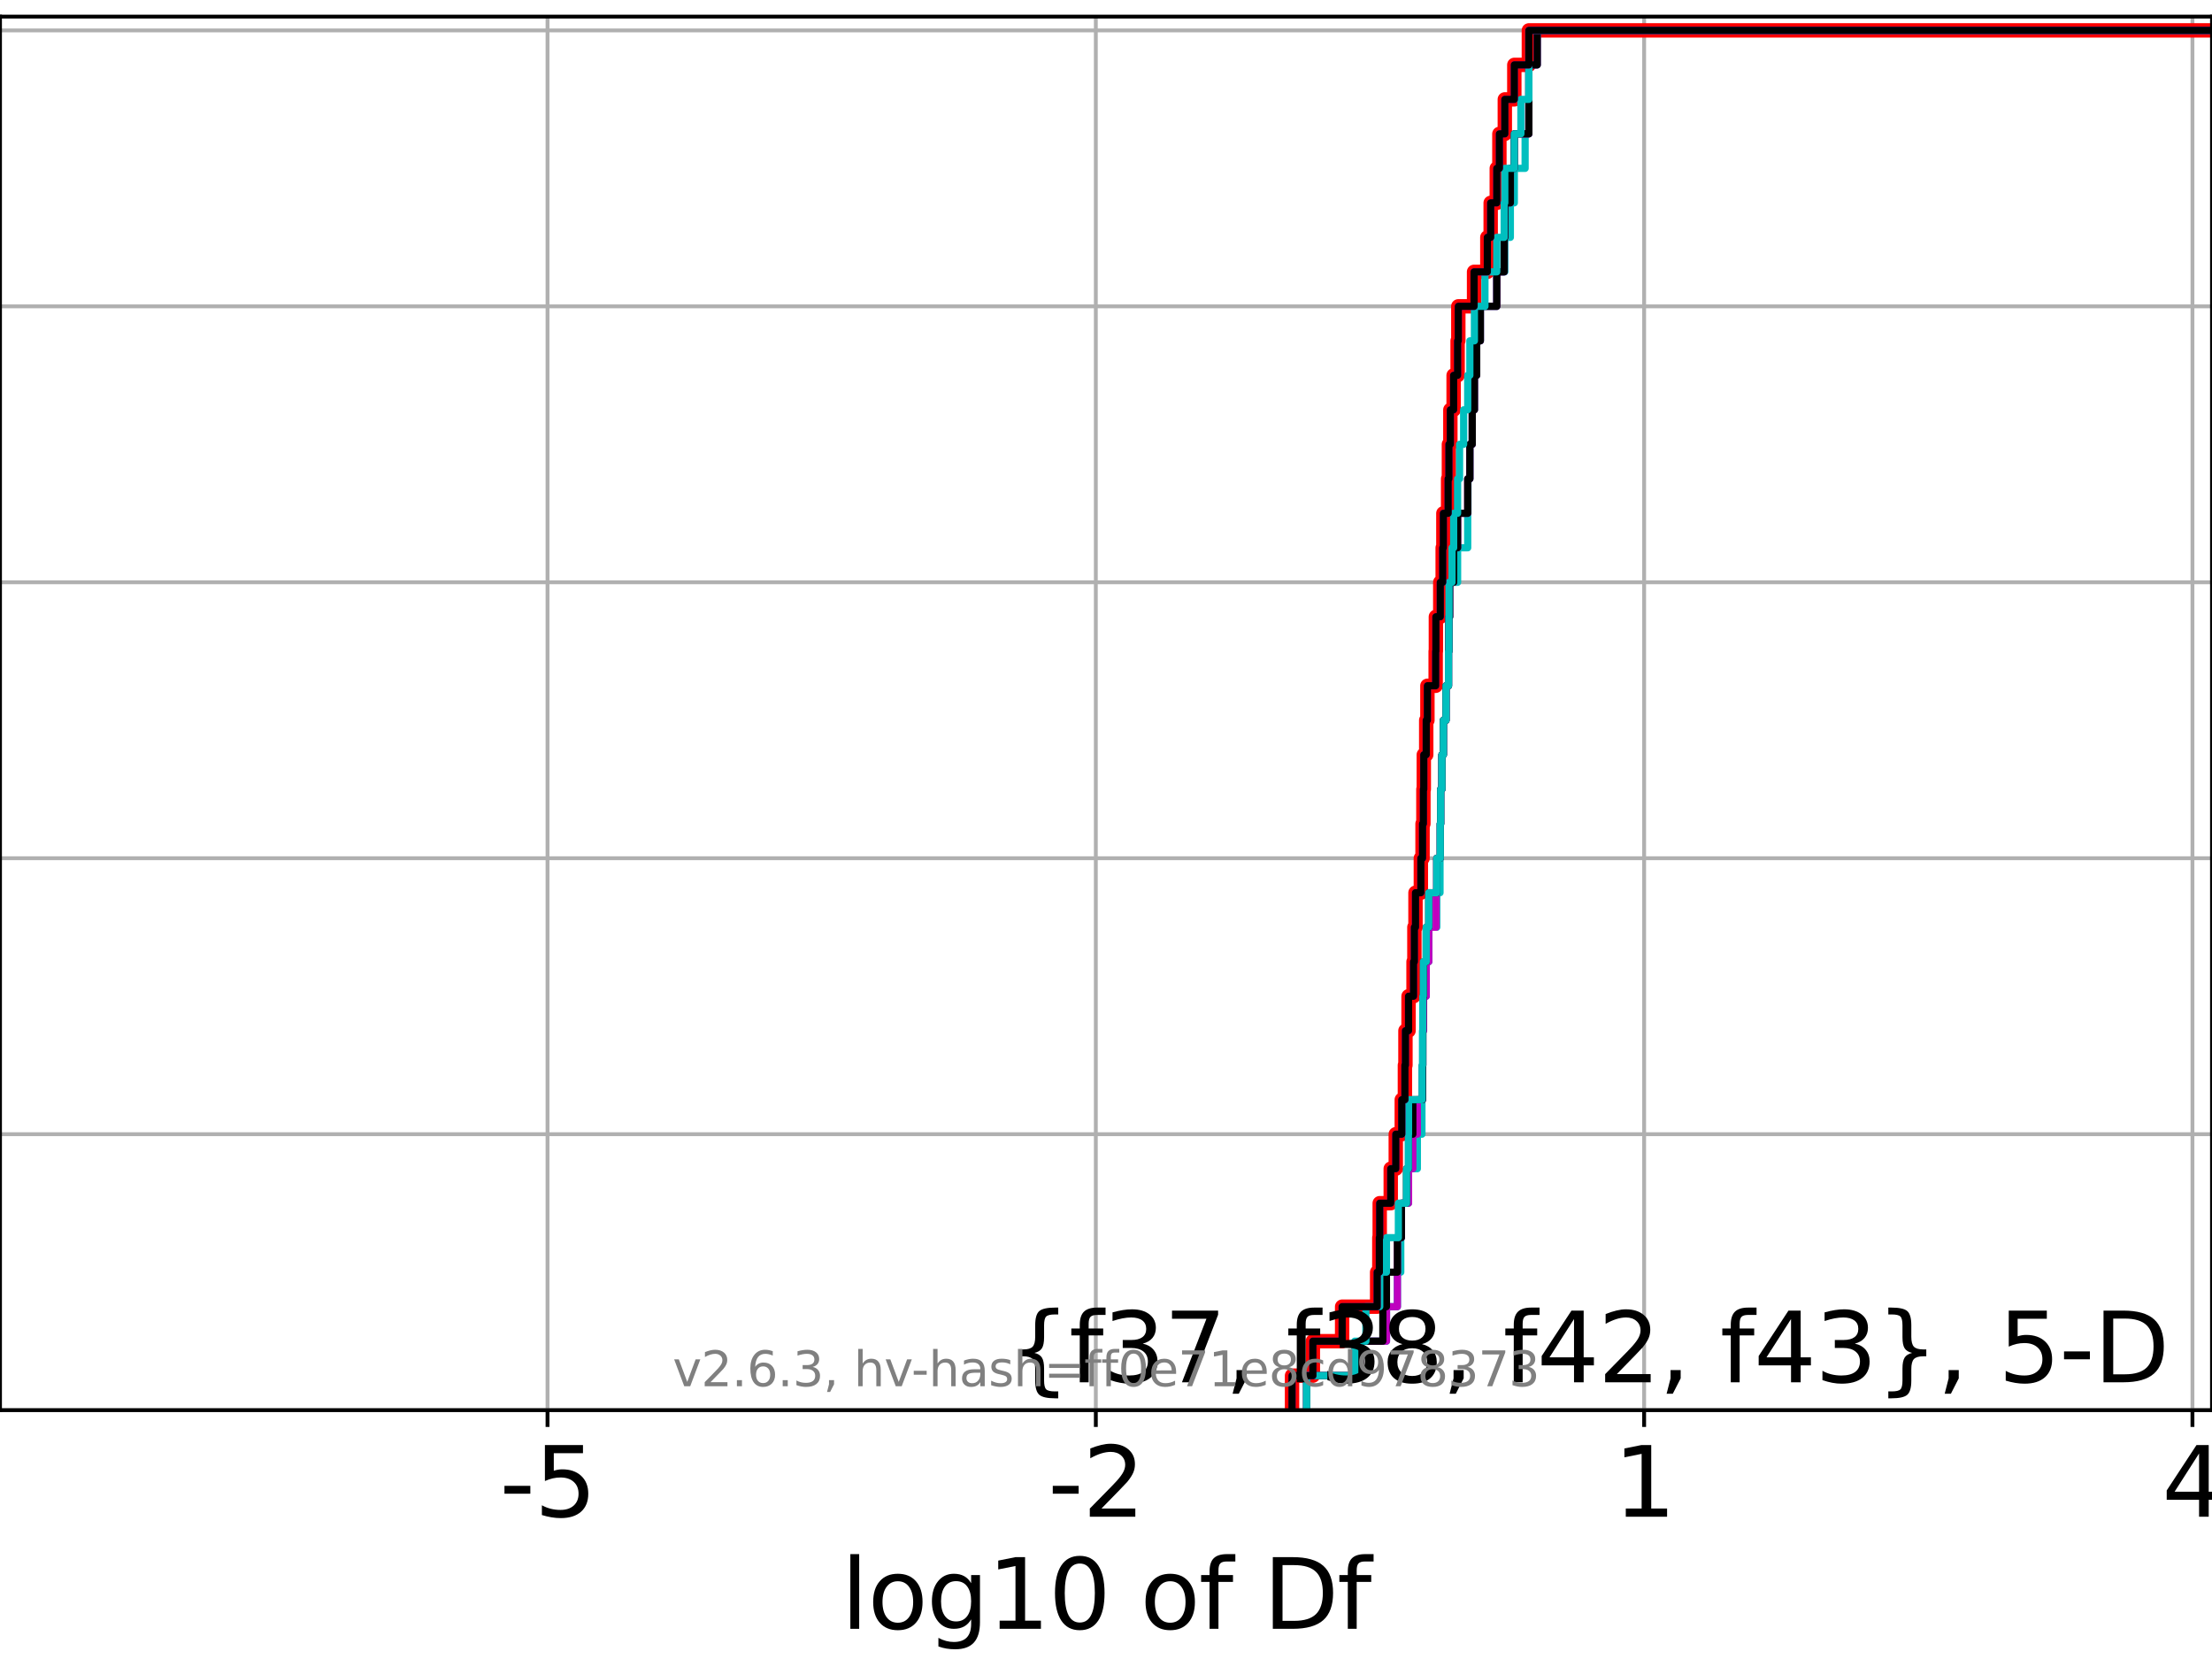 <?xml version="1.0" encoding="utf-8" standalone="no"?>
<!DOCTYPE svg PUBLIC "-//W3C//DTD SVG 1.1//EN"
  "http://www.w3.org/Graphics/SVG/1.1/DTD/svg11.dtd">
<svg xmlns:xlink="http://www.w3.org/1999/xlink" width="460.8pt" height="345.6pt" viewBox="0 0 460.8 345.6" xmlns="http://www.w3.org/2000/svg" version="1.1">
 <defs>
  <style type="text/css">*{stroke-linejoin: round; stroke-linecap: butt}</style>
 </defs>
 <g id="figure_1">
  <g id="patch_1">
   <path d="M 0 345.6 
L 460.8 345.6 
L 460.8 0 
L 0 0 
z
" style="fill: #ffffff"/>
  </g>
  <g id="axes_1">
   <g id="patch_2">
    <path d="M 0 293.76 
L 460.8 293.76 
L 460.8 3.456 
L 0 3.456 
z
" style="fill: #ffffff"/>
   </g>
   <g id="matplotlib.axis_1">
    <g id="xtick_1">
     <g id="line2d_1">
      <path d="M 114.058 293.76 
L 114.058 3.456 
" clip-path="url(#pb9a14c661f)" style="fill: none; stroke: #b0b0b0; stroke-width: 0.8; stroke-linecap: square"/>
     </g>
     <g id="line2d_2">
      <defs>
       <path id="m61fd77e469" d="M 0 0 
L 0 3.5 
" style="stroke: #000000; stroke-width: 0.8"/>
      </defs>
      <g>
       <use xlink:href="#m61fd77e469" x="114.058" y="293.76" style="stroke: #000000; stroke-width: 0.8"/>
      </g>
     </g>
     <g id="text_1">
      <!-- -5 -->
      <g transform="translate(104.088 315.957) scale(0.2 -0.2)">
       <defs>
        <path id="DejaVuSans-2d" d="M 313 2009 
L 1997 2009 
L 1997 1497 
L 313 1497 
L 313 2009 
z
" transform="scale(0.016)"/>
        <path id="DejaVuSans-35" d="M 691 4666 
L 3169 4666 
L 3169 4134 
L 1269 4134 
L 1269 2991 
Q 1406 3038 1543 3061 
Q 1681 3084 1819 3084 
Q 2600 3084 3056 2656 
Q 3513 2228 3513 1497 
Q 3513 744 3044 326 
Q 2575 -91 1722 -91 
Q 1428 -91 1123 -41 
Q 819 9 494 109 
L 494 744 
Q 775 591 1075 516 
Q 1375 441 1709 441 
Q 2250 441 2565 725 
Q 2881 1009 2881 1497 
Q 2881 1984 2565 2268 
Q 2250 2553 1709 2553 
Q 1456 2553 1204 2497 
Q 953 2441 691 2322 
L 691 4666 
z
" transform="scale(0.016)"/>
       </defs>
       <use xlink:href="#DejaVuSans-2d"/>
       <use xlink:href="#DejaVuSans-35" x="36.084"/>
      </g>
     </g>
    </g>
    <g id="xtick_2">
     <g id="line2d_3">
      <path d="M 228.281 293.76 
L 228.281 3.456 
" clip-path="url(#pb9a14c661f)" style="fill: none; stroke: #b0b0b0; stroke-width: 0.8; stroke-linecap: square"/>
     </g>
     <g id="line2d_4">
      <g>
       <use xlink:href="#m61fd77e469" x="228.281" y="293.76" style="stroke: #000000; stroke-width: 0.8"/>
      </g>
     </g>
     <g id="text_2">
      <!-- -2 -->
      <g transform="translate(218.311 315.957) scale(0.2 -0.2)">
       <defs>
        <path id="DejaVuSans-32" d="M 1228 531 
L 3431 531 
L 3431 0 
L 469 0 
L 469 531 
Q 828 903 1448 1529 
Q 2069 2156 2228 2338 
Q 2531 2678 2651 2914 
Q 2772 3150 2772 3378 
Q 2772 3750 2511 3984 
Q 2250 4219 1831 4219 
Q 1534 4219 1204 4116 
Q 875 4013 500 3803 
L 500 4441 
Q 881 4594 1212 4672 
Q 1544 4750 1819 4750 
Q 2544 4750 2975 4387 
Q 3406 4025 3406 3419 
Q 3406 3131 3298 2873 
Q 3191 2616 2906 2266 
Q 2828 2175 2409 1742 
Q 1991 1309 1228 531 
z
" transform="scale(0.016)"/>
       </defs>
       <use xlink:href="#DejaVuSans-2d"/>
       <use xlink:href="#DejaVuSans-32" x="36.084"/>
      </g>
     </g>
    </g>
    <g id="xtick_3">
     <g id="line2d_5">
      <path d="M 342.504 293.76 
L 342.504 3.456 
" clip-path="url(#pb9a14c661f)" style="fill: none; stroke: #b0b0b0; stroke-width: 0.8; stroke-linecap: square"/>
     </g>
     <g id="line2d_6">
      <g>
       <use xlink:href="#m61fd77e469" x="342.504" y="293.76" style="stroke: #000000; stroke-width: 0.8"/>
      </g>
     </g>
     <g id="text_3">
      <!-- 1 -->
      <g transform="translate(336.142 315.957) scale(0.2 -0.2)">
       <defs>
        <path id="DejaVuSans-31" d="M 794 531 
L 1825 531 
L 1825 4091 
L 703 3866 
L 703 4441 
L 1819 4666 
L 2450 4666 
L 2450 531 
L 3481 531 
L 3481 0 
L 794 0 
L 794 531 
z
" transform="scale(0.016)"/>
       </defs>
       <use xlink:href="#DejaVuSans-31"/>
      </g>
     </g>
    </g>
    <g id="xtick_4">
     <g id="line2d_7">
      <path d="M 456.727 293.76 
L 456.727 3.456 
" clip-path="url(#pb9a14c661f)" style="fill: none; stroke: #b0b0b0; stroke-width: 0.8; stroke-linecap: square"/>
     </g>
     <g id="line2d_8">
      <g>
       <use xlink:href="#m61fd77e469" x="456.727" y="293.76" style="stroke: #000000; stroke-width: 0.8"/>
      </g>
     </g>
     <g id="text_4">
      <!-- 4 -->
      <g transform="translate(450.365 315.957) scale(0.2 -0.2)">
       <defs>
        <path id="DejaVuSans-34" d="M 2419 4116 
L 825 1625 
L 2419 1625 
L 2419 4116 
z
M 2253 4666 
L 3047 4666 
L 3047 1625 
L 3713 1625 
L 3713 1100 
L 3047 1100 
L 3047 0 
L 2419 0 
L 2419 1100 
L 313 1100 
L 313 1709 
L 2253 4666 
z
" transform="scale(0.016)"/>
       </defs>
       <use xlink:href="#DejaVuSans-34"/>
      </g>
     </g>
    </g>
    <g id="text_5">
     <!-- log10 of Df -->
     <g transform="translate(175.214 339.313) scale(0.2 -0.2)">
      <defs>
       <path id="DejaVuSans-6c" d="M 603 4863 
L 1178 4863 
L 1178 0 
L 603 0 
L 603 4863 
z
" transform="scale(0.016)"/>
       <path id="DejaVuSans-6f" d="M 1959 3097 
Q 1497 3097 1228 2736 
Q 959 2375 959 1747 
Q 959 1119 1226 758 
Q 1494 397 1959 397 
Q 2419 397 2687 759 
Q 2956 1122 2956 1747 
Q 2956 2369 2687 2733 
Q 2419 3097 1959 3097 
z
M 1959 3584 
Q 2709 3584 3137 3096 
Q 3566 2609 3566 1747 
Q 3566 888 3137 398 
Q 2709 -91 1959 -91 
Q 1206 -91 779 398 
Q 353 888 353 1747 
Q 353 2609 779 3096 
Q 1206 3584 1959 3584 
z
" transform="scale(0.016)"/>
       <path id="DejaVuSans-67" d="M 2906 1791 
Q 2906 2416 2648 2759 
Q 2391 3103 1925 3103 
Q 1463 3103 1205 2759 
Q 947 2416 947 1791 
Q 947 1169 1205 825 
Q 1463 481 1925 481 
Q 2391 481 2648 825 
Q 2906 1169 2906 1791 
z
M 3481 434 
Q 3481 -459 3084 -895 
Q 2688 -1331 1869 -1331 
Q 1566 -1331 1297 -1286 
Q 1028 -1241 775 -1147 
L 775 -588 
Q 1028 -725 1275 -790 
Q 1522 -856 1778 -856 
Q 2344 -856 2625 -561 
Q 2906 -266 2906 331 
L 2906 616 
Q 2728 306 2450 153 
Q 2172 0 1784 0 
Q 1141 0 747 490 
Q 353 981 353 1791 
Q 353 2603 747 3093 
Q 1141 3584 1784 3584 
Q 2172 3584 2450 3431 
Q 2728 3278 2906 2969 
L 2906 3500 
L 3481 3500 
L 3481 434 
z
" transform="scale(0.016)"/>
       <path id="DejaVuSans-30" d="M 2034 4250 
Q 1547 4250 1301 3770 
Q 1056 3291 1056 2328 
Q 1056 1369 1301 889 
Q 1547 409 2034 409 
Q 2525 409 2770 889 
Q 3016 1369 3016 2328 
Q 3016 3291 2770 3770 
Q 2525 4250 2034 4250 
z
M 2034 4750 
Q 2819 4750 3233 4129 
Q 3647 3509 3647 2328 
Q 3647 1150 3233 529 
Q 2819 -91 2034 -91 
Q 1250 -91 836 529 
Q 422 1150 422 2328 
Q 422 3509 836 4129 
Q 1250 4750 2034 4750 
z
" transform="scale(0.016)"/>
       <path id="DejaVuSans-20" transform="scale(0.016)"/>
       <path id="DejaVuSans-66" d="M 2375 4863 
L 2375 4384 
L 1825 4384 
Q 1516 4384 1395 4259 
Q 1275 4134 1275 3809 
L 1275 3500 
L 2222 3500 
L 2222 3053 
L 1275 3053 
L 1275 0 
L 697 0 
L 697 3053 
L 147 3053 
L 147 3500 
L 697 3500 
L 697 3744 
Q 697 4328 969 4595 
Q 1241 4863 1831 4863 
L 2375 4863 
z
" transform="scale(0.016)"/>
       <path id="DejaVuSans-44" d="M 1259 4147 
L 1259 519 
L 2022 519 
Q 2988 519 3436 956 
Q 3884 1394 3884 2338 
Q 3884 3275 3436 3711 
Q 2988 4147 2022 4147 
L 1259 4147 
z
M 628 4666 
L 1925 4666 
Q 3281 4666 3915 4102 
Q 4550 3538 4550 2338 
Q 4550 1131 3912 565 
Q 3275 0 1925 0 
L 628 0 
L 628 4666 
z
" transform="scale(0.016)"/>
      </defs>
      <use xlink:href="#DejaVuSans-6c"/>
      <use xlink:href="#DejaVuSans-6f" x="27.783"/>
      <use xlink:href="#DejaVuSans-67" x="88.965"/>
      <use xlink:href="#DejaVuSans-31" x="152.441"/>
      <use xlink:href="#DejaVuSans-30" x="216.064"/>
      <use xlink:href="#DejaVuSans-20" x="279.688"/>
      <use xlink:href="#DejaVuSans-6f" x="311.475"/>
      <use xlink:href="#DejaVuSans-66" x="372.656"/>
      <use xlink:href="#DejaVuSans-20" x="407.861"/>
      <use xlink:href="#DejaVuSans-44" x="439.648"/>
      <use xlink:href="#DejaVuSans-66" x="516.65"/>
     </g>
    </g>
   </g>
   <g id="matplotlib.axis_2">
    <g id="ytick_1">
     <g id="line2d_9">
      <path d="M 0 293.76 
L 460.8 293.76 
" clip-path="url(#pb9a14c661f)" style="fill: none; stroke: #b0b0b0; stroke-width: 0.8; stroke-linecap: square"/>
     </g>
     <g id="line2d_10">
      <defs>
       <path id="m3a1deab298" d="M 0 0 
L -3.5 0 
" style="stroke: #000000; stroke-width: 0.8"/>
      </defs>
      <g>
       <use xlink:href="#m3a1deab298" x="0" y="293.76" style="stroke: #000000; stroke-width: 0.8"/>
      </g>
     </g>
    </g>
    <g id="ytick_2">
     <g id="line2d_11">
      <path d="M 0 236.274 
L 460.8 236.274 
" clip-path="url(#pb9a14c661f)" style="fill: none; stroke: #b0b0b0; stroke-width: 0.8; stroke-linecap: square"/>
     </g>
     <g id="line2d_12">
      <g>
       <use xlink:href="#m3a1deab298" x="0" y="236.274" style="stroke: #000000; stroke-width: 0.8"/>
      </g>
     </g>
    </g>
    <g id="ytick_3">
     <g id="line2d_13">
      <path d="M 0 178.788 
L 460.8 178.788 
" clip-path="url(#pb9a14c661f)" style="fill: none; stroke: #b0b0b0; stroke-width: 0.8; stroke-linecap: square"/>
     </g>
     <g id="line2d_14">
      <g>
       <use xlink:href="#m3a1deab298" x="0" y="178.788" style="stroke: #000000; stroke-width: 0.8"/>
      </g>
     </g>
    </g>
    <g id="ytick_4">
     <g id="line2d_15">
      <path d="M 0 121.302 
L 460.8 121.302 
" clip-path="url(#pb9a14c661f)" style="fill: none; stroke: #b0b0b0; stroke-width: 0.8; stroke-linecap: square"/>
     </g>
     <g id="line2d_16">
      <g>
       <use xlink:href="#m3a1deab298" x="0" y="121.302" style="stroke: #000000; stroke-width: 0.8"/>
      </g>
     </g>
    </g>
    <g id="ytick_5">
     <g id="line2d_17">
      <path d="M 0 63.816 
L 460.8 63.816 
" clip-path="url(#pb9a14c661f)" style="fill: none; stroke: #b0b0b0; stroke-width: 0.8; stroke-linecap: square"/>
     </g>
     <g id="line2d_18">
      <g>
       <use xlink:href="#m3a1deab298" x="0" y="63.816" style="stroke: #000000; stroke-width: 0.8"/>
      </g>
     </g>
    </g>
    <g id="ytick_6">
     <g id="line2d_19">
      <path d="M 0 6.33 
L 460.8 6.33 
" clip-path="url(#pb9a14c661f)" style="fill: none; stroke: #b0b0b0; stroke-width: 0.8; stroke-linecap: square"/>
     </g>
     <g id="line2d_20">
      <g>
       <use xlink:href="#m3a1deab298" x="0" y="6.33" style="stroke: #000000; stroke-width: 0.8"/>
      </g>
     </g>
    </g>
   </g>
   <g id="line2d_21">
    <path d="M 269.154 293.76 
L 269.154 286.574 
L 273.495 286.574 
L 273.495 279.389 
L 279.592 279.389 
L 279.592 272.203 
L 286.884 272.203 
L 286.884 265.017 
L 287.34 265.017 
L 287.34 257.831 
L 287.42 257.831 
L 287.42 250.646 
L 289.716 250.646 
L 289.716 243.46 
L 290.766 243.46 
L 290.766 236.274 
L 292.014 236.274 
L 292.014 229.088 
L 292.667 229.088 
L 292.667 221.903 
L 292.78 221.903 
L 292.78 214.717 
L 293.426 214.717 
L 293.426 207.531 
L 294.465 207.531 
L 294.465 200.345 
L 294.643 200.345 
L 294.643 193.16 
L 294.873 193.16 
L 294.873 185.974 
L 295.99 185.974 
L 295.99 178.788 
L 296.342 178.788 
L 296.342 171.602 
L 296.52 171.602 
L 296.52 164.417 
L 296.602 164.417 
L 296.602 157.231 
L 297.107 157.231 
L 297.107 150.045 
L 297.355 150.045 
L 297.355 142.859 
L 299.074 142.859 
L 299.074 135.674 
L 299.12 135.674 
L 299.12 128.488 
L 300.036 128.488 
L 300.036 121.302 
L 300.537 121.302 
L 300.537 114.116 
L 300.68 114.116 
L 300.68 106.931 
L 301.669 106.931 
L 301.669 99.745 
L 301.835 99.745 
L 301.835 92.559 
L 302.136 92.559 
L 302.136 85.373 
L 302.815 85.373 
L 302.815 78.188 
L 303.646 78.188 
L 303.646 71.002 
L 303.794 71.002 
L 303.794 63.816 
L 307.074 63.816 
L 307.074 56.63 
L 309.84 56.63 
L 309.84 49.445 
L 310.534 49.445 
L 310.534 42.259 
L 311.806 42.259 
L 311.806 35.073 
L 312.35 35.073 
L 312.35 27.888 
L 313.481 27.888 
L 313.481 20.702 
L 315.459 20.702 
L 315.459 13.516 
L 318.493 13.516 
L 318.493 6.33 
L 318.493 6.33 
L 318.493 6.33 
L 460.8 6.33 
" clip-path="url(#pb9a14c661f)" style="fill: none; stroke: #ff0000; stroke-width: 3; stroke-linecap: square"/>
   </g>
   <g id="line2d_22">
    <path d="M 272.205 293.76 
L 272.205 286.574 
L 283.445 286.574 
L 283.445 279.389 
L 288.837 279.389 
L 288.837 272.203 
L 291.103 272.203 
L 291.103 265.017 
L 291.805 265.017 
L 291.805 257.831 
L 291.94 257.831 
L 291.94 250.646 
L 293.426 250.646 
L 293.426 243.46 
L 295.262 243.46 
L 295.262 236.274 
L 296.216 236.274 
L 296.216 229.088 
L 296.342 229.088 
L 296.342 221.903 
L 296.396 221.903 
L 296.396 214.717 
L 296.56 214.717 
L 296.56 207.531 
L 297.107 207.531 
L 297.107 200.345 
L 297.644 200.345 
L 297.644 193.16 
L 299.304 193.16 
L 299.304 185.974 
L 299.981 185.974 
L 299.981 178.788 
L 300.036 178.788 
L 300.036 171.602 
L 300.115 171.602 
L 300.115 164.417 
L 300.38 164.417 
L 300.38 157.231 
L 300.68 157.231 
L 300.68 150.045 
L 301.23 150.045 
L 301.23 142.859 
L 301.751 142.859 
L 301.751 135.674 
L 301.835 135.674 
L 301.835 128.488 
L 301.983 128.488 
L 301.983 121.302 
L 303.646 121.302 
L 303.646 114.116 
L 305.751 114.116 
L 305.751 106.931 
L 305.802 106.931 
L 305.802 99.745 
L 306.199 99.745 
L 306.199 92.559 
L 306.695 92.559 
L 306.695 85.373 
L 307.147 85.373 
L 307.147 78.188 
L 307.619 78.188 
L 307.619 71.002 
L 308.385 71.002 
L 308.385 63.816 
L 311.806 63.816 
L 311.806 56.63 
L 313.481 56.63 
L 313.481 49.445 
L 314.635 49.445 
L 314.635 42.259 
L 315.459 42.259 
L 315.459 35.073 
L 317.711 35.073 
L 317.711 27.888 
L 318.49 27.888 
L 318.49 20.702 
L 318.493 20.702 
L 318.493 13.516 
L 320.227 13.516 
L 320.227 6.33 
L 320.227 6.33 
L 320.227 6.33 
L 460.8 6.33 
" clip-path="url(#pb9a14c661f)" style="fill: none; stroke: #00bfbf; stroke-width: 1.5; stroke-linecap: square"/>
   </g>
   <g id="line2d_23">
    <path d="M 272.205 293.76 
L 272.205 286.574 
L 283.445 286.574 
L 283.445 279.389 
L 288.837 279.389 
L 288.837 272.203 
L 291.103 272.203 
L 291.103 265.017 
L 291.121 265.017 
L 291.121 257.831 
L 291.94 257.831 
L 291.94 250.646 
L 293.426 250.646 
L 293.426 243.46 
L 294.318 243.46 
L 294.318 236.274 
L 295.262 236.274 
L 295.262 229.088 
L 296.342 229.088 
L 296.342 221.903 
L 296.396 221.903 
L 296.396 214.717 
L 296.56 214.717 
L 296.56 207.531 
L 297.107 207.531 
L 297.107 200.345 
L 297.644 200.345 
L 297.644 193.16 
L 299.166 193.16 
L 299.166 185.974 
L 299.304 185.974 
L 299.304 178.788 
L 300.036 178.788 
L 300.036 171.602 
L 300.115 171.602 
L 300.115 164.417 
L 300.38 164.417 
L 300.38 157.231 
L 300.68 157.231 
L 300.68 150.045 
L 301.23 150.045 
L 301.23 142.859 
L 301.751 142.859 
L 301.751 135.674 
L 301.835 135.674 
L 301.835 128.488 
L 301.983 128.488 
L 301.983 121.302 
L 302.827 121.302 
L 302.827 114.116 
L 303.646 114.116 
L 303.646 106.931 
L 305.751 106.931 
L 305.751 99.745 
L 306.199 99.745 
L 306.199 92.559 
L 306.695 92.559 
L 306.695 85.373 
L 307.147 85.373 
L 307.147 78.188 
L 307.619 78.188 
L 307.619 71.002 
L 308.385 71.002 
L 308.385 63.816 
L 311.806 63.816 
L 311.806 56.63 
L 313.351 56.63 
L 313.351 49.445 
L 313.481 49.445 
L 313.481 42.259 
L 314.635 42.259 
L 314.635 35.073 
L 315.459 35.073 
L 315.459 27.888 
L 318.49 27.888 
L 318.49 20.702 
L 318.493 20.702 
L 318.493 13.516 
L 320.227 13.516 
L 320.227 6.33 
L 320.227 6.33 
L 320.227 6.33 
L 460.8 6.33 
" clip-path="url(#pb9a14c661f)" style="fill: none; stroke: #bf00bf; stroke-width: 1.5; stroke-linecap: square"/>
   </g>
   <g id="line2d_24">
    <path d="M 272.205 293.76 
L 272.205 286.574 
L 283.445 286.574 
L 283.445 279.389 
L 288.069 279.389 
L 288.069 272.203 
L 288.824 272.203 
L 288.824 265.017 
L 291.103 265.017 
L 291.103 257.831 
L 291.94 257.831 
L 291.94 250.646 
L 293.01 250.646 
L 293.01 243.46 
L 293.426 243.46 
L 293.426 236.274 
L 294.318 236.274 
L 294.318 229.088 
L 296.342 229.088 
L 296.342 221.903 
L 296.396 221.903 
L 296.396 214.717 
L 296.427 214.717 
L 296.427 207.531 
L 296.56 207.531 
L 296.56 200.345 
L 297.107 200.345 
L 297.107 193.16 
L 297.632 193.16 
L 297.632 185.974 
L 299.304 185.974 
L 299.304 178.788 
L 300.036 178.788 
L 300.036 171.602 
L 300.115 171.602 
L 300.115 164.417 
L 300.38 164.417 
L 300.38 157.231 
L 300.68 157.231 
L 300.68 150.045 
L 301.23 150.045 
L 301.23 142.859 
L 301.751 142.859 
L 301.751 135.674 
L 301.835 135.674 
L 301.835 128.488 
L 301.983 128.488 
L 301.983 121.302 
L 302.827 121.302 
L 302.827 114.116 
L 303.646 114.116 
L 303.646 106.931 
L 305.751 106.931 
L 305.751 99.745 
L 306.199 99.745 
L 306.199 92.559 
L 306.695 92.559 
L 306.695 85.373 
L 307.147 85.373 
L 307.147 78.188 
L 307.619 78.188 
L 307.619 71.002 
L 308.385 71.002 
L 308.385 63.816 
L 311.806 63.816 
L 311.806 56.63 
L 313.351 56.63 
L 313.351 49.445 
L 313.481 49.445 
L 313.481 42.259 
L 314.635 42.259 
L 314.635 35.073 
L 315.459 35.073 
L 315.459 27.888 
L 318.49 27.888 
L 318.49 20.702 
L 318.493 20.702 
L 318.493 13.516 
L 320.227 13.516 
L 320.227 6.33 
L 320.227 6.33 
L 320.227 6.33 
L 460.8 6.33 
" clip-path="url(#pb9a14c661f)" style="fill: none; stroke: #000000; stroke-width: 1.5; stroke-linecap: square"/>
   </g>
   <g id="line2d_25">
    <path d="M 272.205 293.76 
L 272.205 286.574 
L 282.219 286.574 
L 282.219 279.389 
L 284.54 279.389 
L 284.54 272.203 
L 287.428 272.203 
L 287.428 265.017 
L 288.824 265.017 
L 288.824 257.831 
L 291.307 257.831 
L 291.307 250.646 
L 293.01 250.646 
L 293.01 243.46 
L 293.394 243.46 
L 293.394 236.274 
L 293.426 236.274 
L 293.426 229.088 
L 296.255 229.088 
L 296.255 221.903 
L 296.342 221.903 
L 296.342 214.717 
L 296.396 214.717 
L 296.396 207.531 
L 296.507 207.531 
L 296.507 200.345 
L 297.107 200.345 
L 297.107 193.16 
L 297.632 193.16 
L 297.632 185.974 
L 299.304 185.974 
L 299.304 178.788 
L 300.036 178.788 
L 300.036 171.602 
L 300.115 171.602 
L 300.115 164.417 
L 300.38 164.417 
L 300.38 157.231 
L 300.68 157.231 
L 300.68 150.045 
L 301.23 150.045 
L 301.23 142.859 
L 301.751 142.859 
L 301.751 135.674 
L 301.835 135.674 
L 301.835 128.488 
L 301.858 128.488 
L 301.858 121.302 
L 302.481 121.302 
L 302.481 114.116 
L 302.827 114.116 
L 302.827 106.931 
L 303.646 106.931 
L 303.646 99.745 
L 304.054 99.745 
L 304.054 92.559 
L 304.902 92.559 
L 304.902 85.373 
L 305.751 85.373 
L 305.751 78.188 
L 306.199 78.188 
L 306.199 71.002 
L 307.147 71.002 
L 307.147 63.816 
L 309.343 63.816 
L 309.343 56.63 
L 311.806 56.63 
L 311.806 49.445 
L 313.351 49.445 
L 313.351 42.259 
L 313.481 42.259 
L 313.481 35.073 
L 315.459 35.073 
L 315.459 27.888 
L 316.829 27.888 
L 316.829 20.702 
L 318.49 20.702 
L 318.49 13.516 
L 318.493 13.516 
L 318.493 6.33 
L 318.493 6.33 
L 318.493 6.33 
L 460.8 6.33 
" clip-path="url(#pb9a14c661f)" style="fill: none; stroke: #00bfbf; stroke-width: 1.5; stroke-linecap: square"/>
   </g>
   <g id="line2d_26">
    <path d="M 269.154 293.76 
L 269.154 286.574 
L 273.495 286.574 
L 273.495 279.389 
L 279.592 279.389 
L 279.592 272.203 
L 286.884 272.203 
L 286.884 265.017 
L 287.34 265.017 
L 287.34 257.831 
L 287.42 257.831 
L 287.42 250.646 
L 289.716 250.646 
L 289.716 243.46 
L 290.766 243.46 
L 290.766 236.274 
L 292.014 236.274 
L 292.014 229.088 
L 292.667 229.088 
L 292.667 221.903 
L 292.78 221.903 
L 292.78 214.717 
L 293.426 214.717 
L 293.426 207.531 
L 294.465 207.531 
L 294.465 200.345 
L 294.643 200.345 
L 294.643 193.16 
L 294.873 193.16 
L 294.873 185.974 
L 295.99 185.974 
L 295.99 178.788 
L 296.342 178.788 
L 296.342 171.602 
L 296.52 171.602 
L 296.52 164.417 
L 296.602 164.417 
L 296.602 157.231 
L 297.107 157.231 
L 297.107 150.045 
L 297.355 150.045 
L 297.355 142.859 
L 299.074 142.859 
L 299.074 135.674 
L 299.12 135.674 
L 299.12 128.488 
L 300.036 128.488 
L 300.036 121.302 
L 300.537 121.302 
L 300.537 114.116 
L 300.68 114.116 
L 300.68 106.931 
L 301.669 106.931 
L 301.669 99.745 
L 301.835 99.745 
L 301.835 92.559 
L 302.136 92.559 
L 302.136 85.373 
L 302.815 85.373 
L 302.815 78.188 
L 303.646 78.188 
L 303.646 71.002 
L 303.794 71.002 
L 303.794 63.816 
L 307.074 63.816 
L 307.074 56.63 
L 309.84 56.63 
L 309.84 49.445 
L 310.534 49.445 
L 310.534 42.259 
L 311.806 42.259 
L 311.806 35.073 
L 312.35 35.073 
L 312.35 27.888 
L 313.481 27.888 
L 313.481 20.702 
L 315.459 20.702 
L 315.459 13.516 
L 318.493 13.516 
L 318.493 6.33 
L 318.493 6.33 
L 318.493 6.33 
L 460.8 6.33 
" clip-path="url(#pb9a14c661f)" style="fill: none; stroke: #bf00bf; stroke-width: 1.5; stroke-linecap: square"/>
   </g>
   <g id="line2d_27">
    <path d="M 269.154 293.76 
L 269.154 286.574 
L 273.495 286.574 
L 273.495 279.389 
L 279.592 279.389 
L 279.592 272.203 
L 286.884 272.203 
L 286.884 265.017 
L 287.34 265.017 
L 287.34 257.831 
L 287.42 257.831 
L 287.42 250.646 
L 289.716 250.646 
L 289.716 243.46 
L 290.766 243.46 
L 290.766 236.274 
L 292.014 236.274 
L 292.014 229.088 
L 292.667 229.088 
L 292.667 221.903 
L 292.78 221.903 
L 292.78 214.717 
L 293.426 214.717 
L 293.426 207.531 
L 294.465 207.531 
L 294.465 200.345 
L 294.643 200.345 
L 294.643 193.16 
L 294.873 193.16 
L 294.873 185.974 
L 295.99 185.974 
L 295.99 178.788 
L 296.342 178.788 
L 296.342 171.602 
L 296.52 171.602 
L 296.52 164.417 
L 296.602 164.417 
L 296.602 157.231 
L 297.107 157.231 
L 297.107 150.045 
L 297.355 150.045 
L 297.355 142.859 
L 299.074 142.859 
L 299.074 135.674 
L 299.12 135.674 
L 299.12 128.488 
L 300.036 128.488 
L 300.036 121.302 
L 300.537 121.302 
L 300.537 114.116 
L 300.68 114.116 
L 300.68 106.931 
L 301.669 106.931 
L 301.669 99.745 
L 301.835 99.745 
L 301.835 92.559 
L 302.136 92.559 
L 302.136 85.373 
L 302.815 85.373 
L 302.815 78.188 
L 303.646 78.188 
L 303.646 71.002 
L 303.794 71.002 
L 303.794 63.816 
L 307.074 63.816 
L 307.074 56.63 
L 309.84 56.63 
L 309.84 49.445 
L 310.534 49.445 
L 310.534 42.259 
L 311.806 42.259 
L 311.806 35.073 
L 312.35 35.073 
L 312.35 27.888 
L 313.481 27.888 
L 313.481 20.702 
L 315.459 20.702 
L 315.459 13.516 
L 318.493 13.516 
L 318.493 6.33 
L 318.493 6.33 
L 318.493 6.33 
L 460.8 6.33 
" clip-path="url(#pb9a14c661f)" style="fill: none; stroke: #000000; stroke-width: 1.5; stroke-linecap: square"/>
   </g>
   <g id="patch_3">
    <path d="M 0 293.76 
L 0 3.456 
" style="fill: none; stroke: #000000; stroke-width: 0.8; stroke-linejoin: miter; stroke-linecap: square"/>
   </g>
   <g id="patch_4">
    <path d="M 460.8 293.76 
L 460.8 3.456 
" style="fill: none; stroke: #000000; stroke-width: 0.8; stroke-linejoin: miter; stroke-linecap: square"/>
   </g>
   <g id="patch_5">
    <path d="M 0 293.76 
L 460.8 293.76 
" style="fill: none; stroke: #000000; stroke-width: 0.8; stroke-linejoin: miter; stroke-linecap: square"/>
   </g>
   <g id="patch_6">
    <path d="M 0 3.456 
L 460.8 3.456 
" style="fill: none; stroke: #000000; stroke-width: 0.8; stroke-linejoin: miter; stroke-linecap: square"/>
   </g>
   <g id="text_6">
    <!-- {f37, f38, f42, f43}, 5-D -->
    <g transform="translate(209.981 287.954) scale(0.2 -0.2)">
     <defs>
      <path id="DejaVuSans-7b" d="M 3272 -594 
L 3272 -1044 
L 3078 -1044 
Q 2300 -1044 2036 -812 
Q 1772 -581 1772 109 
L 1772 856 
Q 1772 1328 1603 1509 
Q 1434 1691 991 1691 
L 800 1691 
L 800 2138 
L 991 2138 
Q 1438 2138 1605 2317 
Q 1772 2497 1772 2963 
L 1772 3713 
Q 1772 4403 2036 4633 
Q 2300 4863 3078 4863 
L 3272 4863 
L 3272 4416 
L 3059 4416 
Q 2619 4416 2484 4278 
Q 2350 4141 2350 3700 
L 2350 2925 
Q 2350 2434 2208 2212 
Q 2066 1991 1722 1913 
Q 2069 1828 2209 1606 
Q 2350 1384 2350 897 
L 2350 122 
Q 2350 -319 2484 -456 
Q 2619 -594 3059 -594 
L 3272 -594 
z
" transform="scale(0.016)"/>
      <path id="DejaVuSans-33" d="M 2597 2516 
Q 3050 2419 3304 2112 
Q 3559 1806 3559 1356 
Q 3559 666 3084 287 
Q 2609 -91 1734 -91 
Q 1441 -91 1130 -33 
Q 819 25 488 141 
L 488 750 
Q 750 597 1062 519 
Q 1375 441 1716 441 
Q 2309 441 2620 675 
Q 2931 909 2931 1356 
Q 2931 1769 2642 2001 
Q 2353 2234 1838 2234 
L 1294 2234 
L 1294 2753 
L 1863 2753 
Q 2328 2753 2575 2939 
Q 2822 3125 2822 3475 
Q 2822 3834 2567 4026 
Q 2313 4219 1838 4219 
Q 1578 4219 1281 4162 
Q 984 4106 628 3988 
L 628 4550 
Q 988 4650 1302 4700 
Q 1616 4750 1894 4750 
Q 2613 4750 3031 4423 
Q 3450 4097 3450 3541 
Q 3450 3153 3228 2886 
Q 3006 2619 2597 2516 
z
" transform="scale(0.016)"/>
      <path id="DejaVuSans-37" d="M 525 4666 
L 3525 4666 
L 3525 4397 
L 1831 0 
L 1172 0 
L 2766 4134 
L 525 4134 
L 525 4666 
z
" transform="scale(0.016)"/>
      <path id="DejaVuSans-2c" d="M 750 794 
L 1409 794 
L 1409 256 
L 897 -744 
L 494 -744 
L 750 256 
L 750 794 
z
" transform="scale(0.016)"/>
      <path id="DejaVuSans-38" d="M 2034 2216 
Q 1584 2216 1326 1975 
Q 1069 1734 1069 1313 
Q 1069 891 1326 650 
Q 1584 409 2034 409 
Q 2484 409 2743 651 
Q 3003 894 3003 1313 
Q 3003 1734 2745 1975 
Q 2488 2216 2034 2216 
z
M 1403 2484 
Q 997 2584 770 2862 
Q 544 3141 544 3541 
Q 544 4100 942 4425 
Q 1341 4750 2034 4750 
Q 2731 4750 3128 4425 
Q 3525 4100 3525 3541 
Q 3525 3141 3298 2862 
Q 3072 2584 2669 2484 
Q 3125 2378 3379 2068 
Q 3634 1759 3634 1313 
Q 3634 634 3220 271 
Q 2806 -91 2034 -91 
Q 1263 -91 848 271 
Q 434 634 434 1313 
Q 434 1759 690 2068 
Q 947 2378 1403 2484 
z
M 1172 3481 
Q 1172 3119 1398 2916 
Q 1625 2713 2034 2713 
Q 2441 2713 2670 2916 
Q 2900 3119 2900 3481 
Q 2900 3844 2670 4047 
Q 2441 4250 2034 4250 
Q 1625 4250 1398 4047 
Q 1172 3844 1172 3481 
z
" transform="scale(0.016)"/>
      <path id="DejaVuSans-7d" d="M 800 -594 
L 1019 -594 
Q 1456 -594 1589 -459 
Q 1722 -325 1722 122 
L 1722 897 
Q 1722 1384 1862 1606 
Q 2003 1828 2350 1913 
Q 2003 1991 1862 2212 
Q 1722 2434 1722 2925 
L 1722 3700 
Q 1722 4144 1589 4280 
Q 1456 4416 1019 4416 
L 800 4416 
L 800 4863 
L 997 4863 
Q 1775 4863 2036 4633 
Q 2297 4403 2297 3713 
L 2297 2963 
Q 2297 2497 2465 2317 
Q 2634 2138 3078 2138 
L 3272 2138 
L 3272 1691 
L 3078 1691 
Q 2634 1691 2465 1509 
Q 2297 1328 2297 856 
L 2297 109 
Q 2297 -581 2036 -812 
Q 1775 -1044 997 -1044 
L 800 -1044 
L 800 -594 
z
" transform="scale(0.016)"/>
     </defs>
     <use xlink:href="#DejaVuSans-7b"/>
     <use xlink:href="#DejaVuSans-66" x="63.623"/>
     <use xlink:href="#DejaVuSans-33" x="98.828"/>
     <use xlink:href="#DejaVuSans-37" x="162.451"/>
     <use xlink:href="#DejaVuSans-2c" x="226.074"/>
     <use xlink:href="#DejaVuSans-20" x="257.861"/>
     <use xlink:href="#DejaVuSans-66" x="289.648"/>
     <use xlink:href="#DejaVuSans-33" x="324.854"/>
     <use xlink:href="#DejaVuSans-38" x="388.477"/>
     <use xlink:href="#DejaVuSans-2c" x="452.1"/>
     <use xlink:href="#DejaVuSans-20" x="483.887"/>
     <use xlink:href="#DejaVuSans-66" x="515.674"/>
     <use xlink:href="#DejaVuSans-34" x="550.879"/>
     <use xlink:href="#DejaVuSans-32" x="614.502"/>
     <use xlink:href="#DejaVuSans-2c" x="678.125"/>
     <use xlink:href="#DejaVuSans-20" x="709.912"/>
     <use xlink:href="#DejaVuSans-66" x="741.699"/>
     <use xlink:href="#DejaVuSans-34" x="776.904"/>
     <use xlink:href="#DejaVuSans-33" x="840.527"/>
     <use xlink:href="#DejaVuSans-7d" x="904.15"/>
     <use xlink:href="#DejaVuSans-2c" x="967.773"/>
     <use xlink:href="#DejaVuSans-20" x="999.561"/>
     <use xlink:href="#DejaVuSans-35" x="1031.348"/>
     <use xlink:href="#DejaVuSans-2d" x="1094.971"/>
     <use xlink:href="#DejaVuSans-44" x="1131.055"/>
    </g>
   </g>
   <g id="text_7">
    <!-- v2.6.3, hv-hash=ff0e71e8cd978373 -->
    <g style="fill: #808080" transform="translate(140.134 288.777) scale(0.1 -0.1)">
     <defs>
      <path id="DejaVuSans-76" d="M 191 3500 
L 800 3500 
L 1894 563 
L 2988 3500 
L 3597 3500 
L 2284 0 
L 1503 0 
L 191 3500 
z
" transform="scale(0.016)"/>
      <path id="DejaVuSans-2e" d="M 684 794 
L 1344 794 
L 1344 0 
L 684 0 
L 684 794 
z
" transform="scale(0.016)"/>
      <path id="DejaVuSans-36" d="M 2113 2584 
Q 1688 2584 1439 2293 
Q 1191 2003 1191 1497 
Q 1191 994 1439 701 
Q 1688 409 2113 409 
Q 2538 409 2786 701 
Q 3034 994 3034 1497 
Q 3034 2003 2786 2293 
Q 2538 2584 2113 2584 
z
M 3366 4563 
L 3366 3988 
Q 3128 4100 2886 4159 
Q 2644 4219 2406 4219 
Q 1781 4219 1451 3797 
Q 1122 3375 1075 2522 
Q 1259 2794 1537 2939 
Q 1816 3084 2150 3084 
Q 2853 3084 3261 2657 
Q 3669 2231 3669 1497 
Q 3669 778 3244 343 
Q 2819 -91 2113 -91 
Q 1303 -91 875 529 
Q 447 1150 447 2328 
Q 447 3434 972 4092 
Q 1497 4750 2381 4750 
Q 2619 4750 2861 4703 
Q 3103 4656 3366 4563 
z
" transform="scale(0.016)"/>
      <path id="DejaVuSans-68" d="M 3513 2113 
L 3513 0 
L 2938 0 
L 2938 2094 
Q 2938 2591 2744 2837 
Q 2550 3084 2163 3084 
Q 1697 3084 1428 2787 
Q 1159 2491 1159 1978 
L 1159 0 
L 581 0 
L 581 4863 
L 1159 4863 
L 1159 2956 
Q 1366 3272 1645 3428 
Q 1925 3584 2291 3584 
Q 2894 3584 3203 3211 
Q 3513 2838 3513 2113 
z
" transform="scale(0.016)"/>
      <path id="DejaVuSans-61" d="M 2194 1759 
Q 1497 1759 1228 1600 
Q 959 1441 959 1056 
Q 959 750 1161 570 
Q 1363 391 1709 391 
Q 2188 391 2477 730 
Q 2766 1069 2766 1631 
L 2766 1759 
L 2194 1759 
z
M 3341 1997 
L 3341 0 
L 2766 0 
L 2766 531 
Q 2569 213 2275 61 
Q 1981 -91 1556 -91 
Q 1019 -91 701 211 
Q 384 513 384 1019 
Q 384 1609 779 1909 
Q 1175 2209 1959 2209 
L 2766 2209 
L 2766 2266 
Q 2766 2663 2505 2880 
Q 2244 3097 1772 3097 
Q 1472 3097 1187 3025 
Q 903 2953 641 2809 
L 641 3341 
Q 956 3463 1253 3523 
Q 1550 3584 1831 3584 
Q 2591 3584 2966 3190 
Q 3341 2797 3341 1997 
z
" transform="scale(0.016)"/>
      <path id="DejaVuSans-73" d="M 2834 3397 
L 2834 2853 
Q 2591 2978 2328 3040 
Q 2066 3103 1784 3103 
Q 1356 3103 1142 2972 
Q 928 2841 928 2578 
Q 928 2378 1081 2264 
Q 1234 2150 1697 2047 
L 1894 2003 
Q 2506 1872 2764 1633 
Q 3022 1394 3022 966 
Q 3022 478 2636 193 
Q 2250 -91 1575 -91 
Q 1294 -91 989 -36 
Q 684 19 347 128 
L 347 722 
Q 666 556 975 473 
Q 1284 391 1588 391 
Q 1994 391 2212 530 
Q 2431 669 2431 922 
Q 2431 1156 2273 1281 
Q 2116 1406 1581 1522 
L 1381 1569 
Q 847 1681 609 1914 
Q 372 2147 372 2553 
Q 372 3047 722 3315 
Q 1072 3584 1716 3584 
Q 2034 3584 2315 3537 
Q 2597 3491 2834 3397 
z
" transform="scale(0.016)"/>
      <path id="DejaVuSans-3d" d="M 678 2906 
L 4684 2906 
L 4684 2381 
L 678 2381 
L 678 2906 
z
M 678 1631 
L 4684 1631 
L 4684 1100 
L 678 1100 
L 678 1631 
z
" transform="scale(0.016)"/>
      <path id="DejaVuSans-65" d="M 3597 1894 
L 3597 1613 
L 953 1613 
Q 991 1019 1311 708 
Q 1631 397 2203 397 
Q 2534 397 2845 478 
Q 3156 559 3463 722 
L 3463 178 
Q 3153 47 2828 -22 
Q 2503 -91 2169 -91 
Q 1331 -91 842 396 
Q 353 884 353 1716 
Q 353 2575 817 3079 
Q 1281 3584 2069 3584 
Q 2775 3584 3186 3129 
Q 3597 2675 3597 1894 
z
M 3022 2063 
Q 3016 2534 2758 2815 
Q 2500 3097 2075 3097 
Q 1594 3097 1305 2825 
Q 1016 2553 972 2059 
L 3022 2063 
z
" transform="scale(0.016)"/>
      <path id="DejaVuSans-63" d="M 3122 3366 
L 3122 2828 
Q 2878 2963 2633 3030 
Q 2388 3097 2138 3097 
Q 1578 3097 1268 2742 
Q 959 2388 959 1747 
Q 959 1106 1268 751 
Q 1578 397 2138 397 
Q 2388 397 2633 464 
Q 2878 531 3122 666 
L 3122 134 
Q 2881 22 2623 -34 
Q 2366 -91 2075 -91 
Q 1284 -91 818 406 
Q 353 903 353 1747 
Q 353 2603 823 3093 
Q 1294 3584 2113 3584 
Q 2378 3584 2631 3529 
Q 2884 3475 3122 3366 
z
" transform="scale(0.016)"/>
      <path id="DejaVuSans-64" d="M 2906 2969 
L 2906 4863 
L 3481 4863 
L 3481 0 
L 2906 0 
L 2906 525 
Q 2725 213 2448 61 
Q 2172 -91 1784 -91 
Q 1150 -91 751 415 
Q 353 922 353 1747 
Q 353 2572 751 3078 
Q 1150 3584 1784 3584 
Q 2172 3584 2448 3432 
Q 2725 3281 2906 2969 
z
M 947 1747 
Q 947 1113 1208 752 
Q 1469 391 1925 391 
Q 2381 391 2643 752 
Q 2906 1113 2906 1747 
Q 2906 2381 2643 2742 
Q 2381 3103 1925 3103 
Q 1469 3103 1208 2742 
Q 947 2381 947 1747 
z
" transform="scale(0.016)"/>
      <path id="DejaVuSans-39" d="M 703 97 
L 703 672 
Q 941 559 1184 500 
Q 1428 441 1663 441 
Q 2288 441 2617 861 
Q 2947 1281 2994 2138 
Q 2813 1869 2534 1725 
Q 2256 1581 1919 1581 
Q 1219 1581 811 2004 
Q 403 2428 403 3163 
Q 403 3881 828 4315 
Q 1253 4750 1959 4750 
Q 2769 4750 3195 4129 
Q 3622 3509 3622 2328 
Q 3622 1225 3098 567 
Q 2575 -91 1691 -91 
Q 1453 -91 1209 -44 
Q 966 3 703 97 
z
M 1959 2075 
Q 2384 2075 2632 2365 
Q 2881 2656 2881 3163 
Q 2881 3666 2632 3958 
Q 2384 4250 1959 4250 
Q 1534 4250 1286 3958 
Q 1038 3666 1038 3163 
Q 1038 2656 1286 2365 
Q 1534 2075 1959 2075 
z
" transform="scale(0.016)"/>
     </defs>
     <use xlink:href="#DejaVuSans-76"/>
     <use xlink:href="#DejaVuSans-32" x="59.18"/>
     <use xlink:href="#DejaVuSans-2e" x="122.803"/>
     <use xlink:href="#DejaVuSans-36" x="154.59"/>
     <use xlink:href="#DejaVuSans-2e" x="218.213"/>
     <use xlink:href="#DejaVuSans-33" x="250"/>
     <use xlink:href="#DejaVuSans-2c" x="313.623"/>
     <use xlink:href="#DejaVuSans-20" x="345.41"/>
     <use xlink:href="#DejaVuSans-68" x="377.197"/>
     <use xlink:href="#DejaVuSans-76" x="440.576"/>
     <use xlink:href="#DejaVuSans-2d" x="497.131"/>
     <use xlink:href="#DejaVuSans-68" x="533.215"/>
     <use xlink:href="#DejaVuSans-61" x="596.594"/>
     <use xlink:href="#DejaVuSans-73" x="657.873"/>
     <use xlink:href="#DejaVuSans-68" x="709.973"/>
     <use xlink:href="#DejaVuSans-3d" x="773.352"/>
     <use xlink:href="#DejaVuSans-66" x="857.141"/>
     <use xlink:href="#DejaVuSans-66" x="892.346"/>
     <use xlink:href="#DejaVuSans-30" x="927.551"/>
     <use xlink:href="#DejaVuSans-65" x="991.174"/>
     <use xlink:href="#DejaVuSans-37" x="1052.697"/>
     <use xlink:href="#DejaVuSans-31" x="1116.32"/>
     <use xlink:href="#DejaVuSans-65" x="1179.943"/>
     <use xlink:href="#DejaVuSans-38" x="1241.467"/>
     <use xlink:href="#DejaVuSans-63" x="1305.09"/>
     <use xlink:href="#DejaVuSans-64" x="1360.07"/>
     <use xlink:href="#DejaVuSans-39" x="1423.547"/>
     <use xlink:href="#DejaVuSans-37" x="1487.17"/>
     <use xlink:href="#DejaVuSans-38" x="1550.793"/>
     <use xlink:href="#DejaVuSans-33" x="1614.416"/>
     <use xlink:href="#DejaVuSans-37" x="1678.039"/>
     <use xlink:href="#DejaVuSans-33" x="1741.662"/>
    </g>
   </g>
  </g>
 </g>
 <defs>
  <clipPath id="pb9a14c661f">
   <rect x="0" y="3.456" width="460.8" height="290.304"/>
  </clipPath>
 </defs>
</svg>
